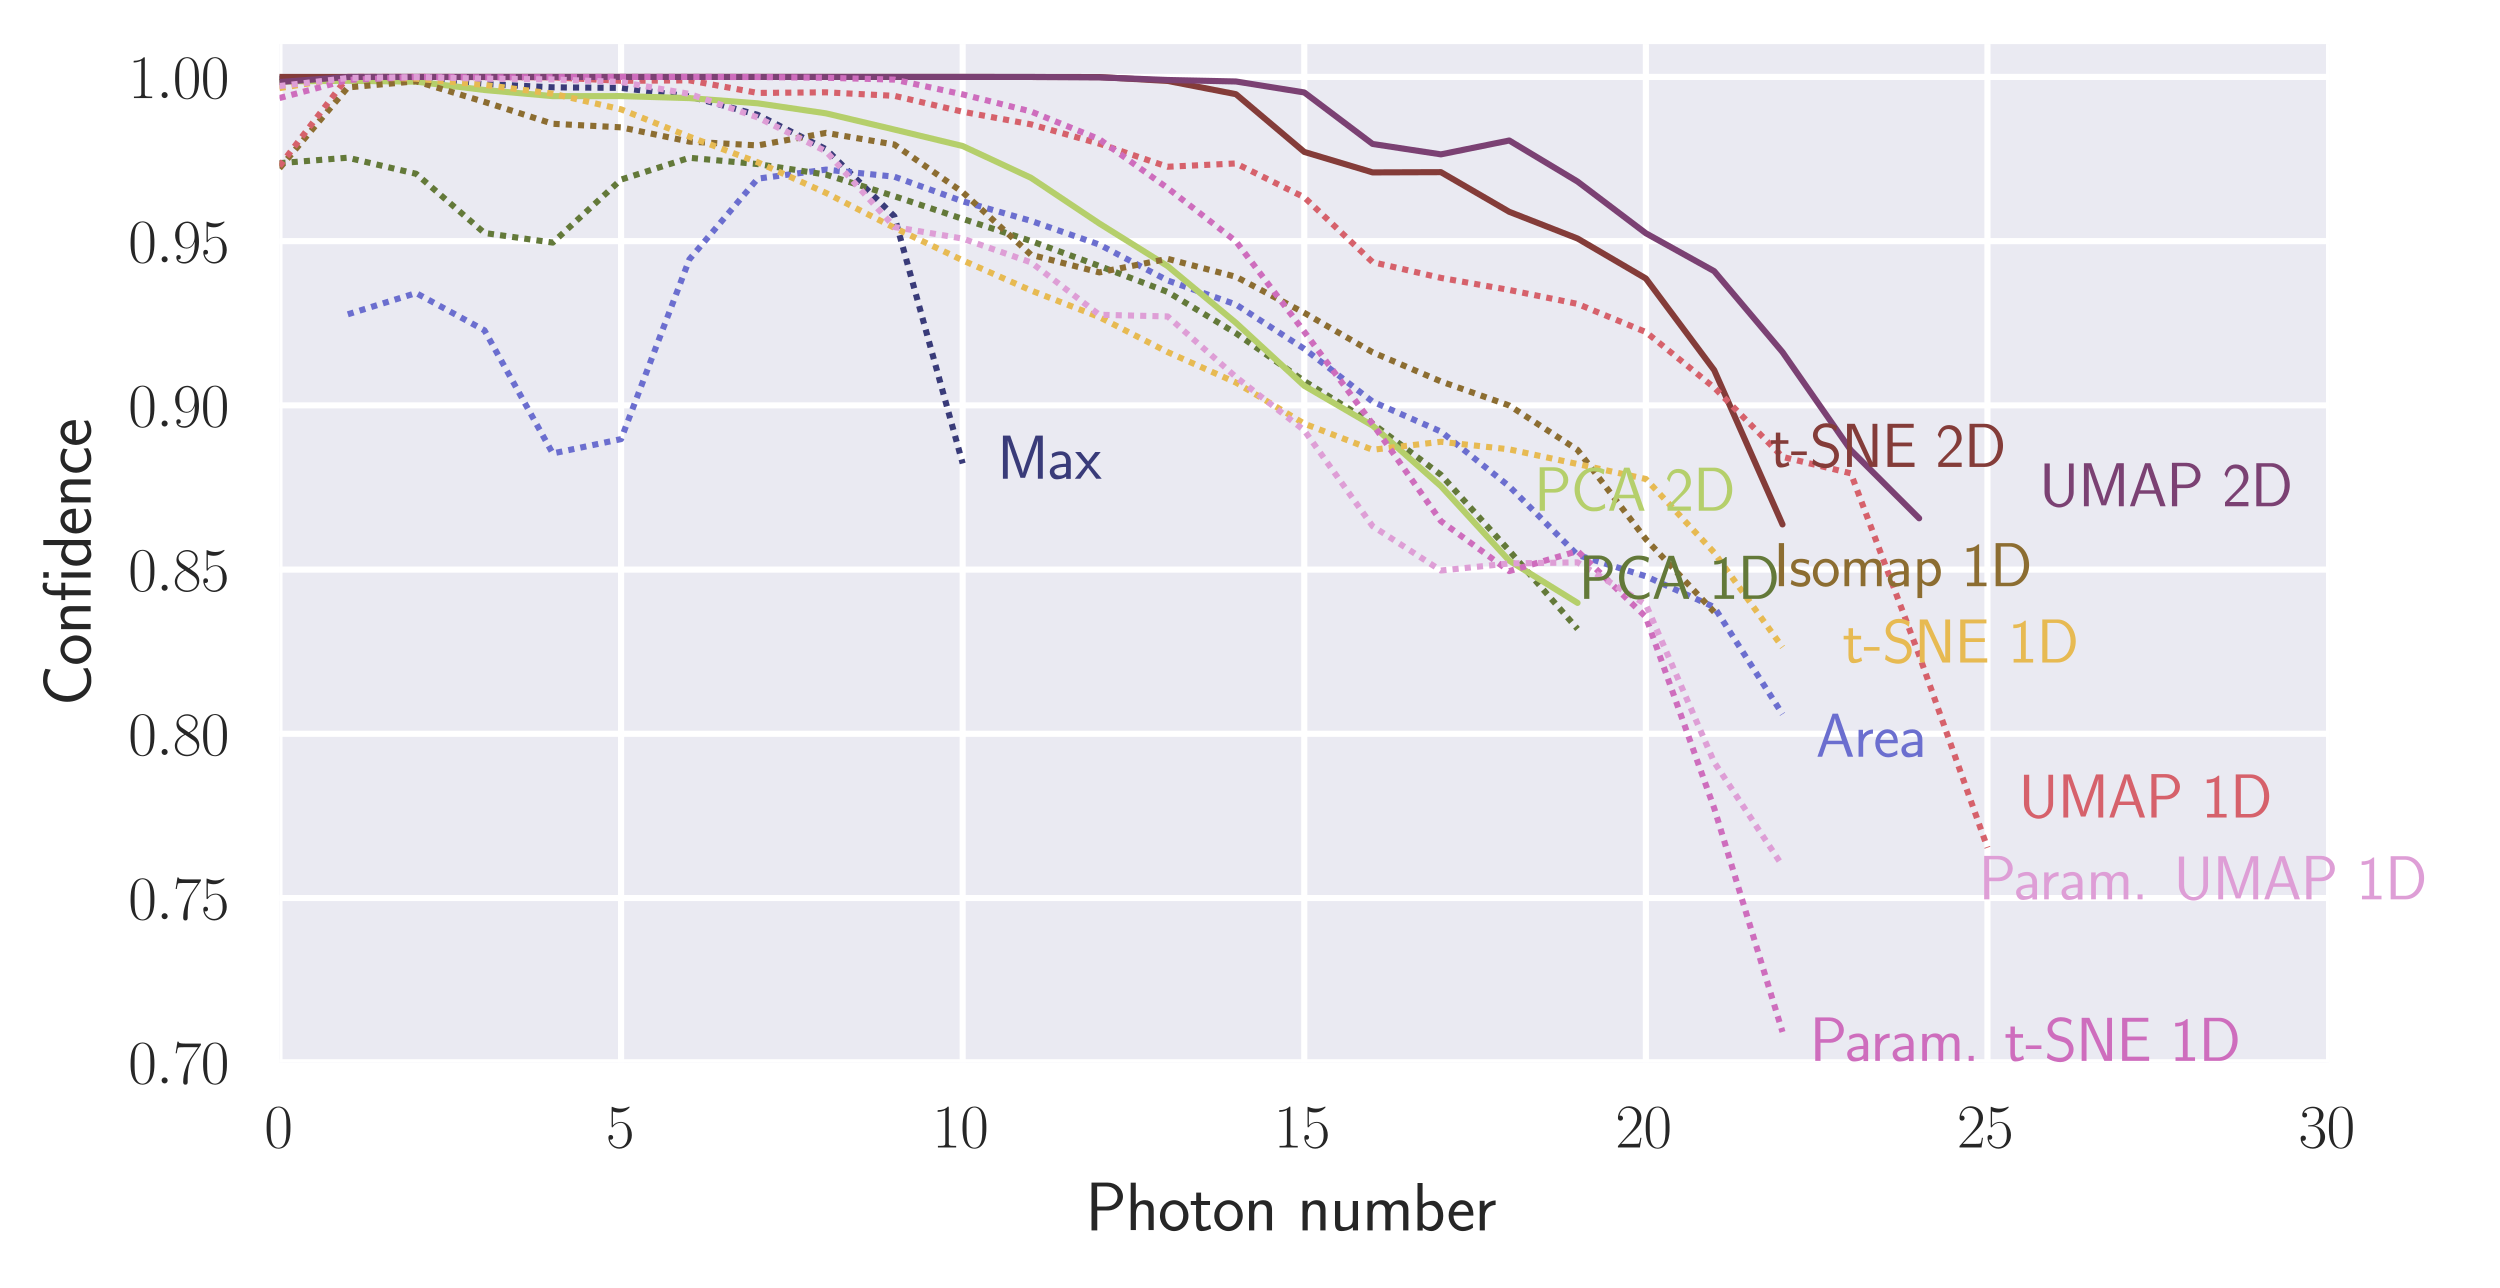 <?xml version="1.0" encoding="utf-8" standalone="no"?>
<!DOCTYPE svg PUBLIC "-//W3C//DTD SVG 1.1//EN"
  "http://www.w3.org/Graphics/SVG/1.1/DTD/svg11.dtd">
<svg xmlns:xlink="http://www.w3.org/1999/xlink" width="408.376pt" height="210.317pt" viewBox="0 0 408.376 210.317" xmlns="http://www.w3.org/2000/svg" version="1.1">
 <defs>
  <style type="text/css">*{stroke-linejoin: round; stroke-linecap: butt}</style>
 </defs>
 <g id="figure_1">
  <g id="patch_1">
   <path d="M 0 210.317 
L 408.376 210.317 
L 408.376 0 
L 0 0 
z
" style="fill: #ffffff"/>
  </g>
  <g id="axes_1">
   <g id="patch_2">
    <path d="M 45.653 173.52 
L 380.453 173.52 
L 380.453 7.2 
L 45.653 7.2 
z
" style="fill: #eaeaf2"/>
   </g>
   <g id="matplotlib.axis_1">
    <g id="xtick_1">
     <g id="line2d_1">
      <path d="M 45.653 173.52 
L 45.653 7.2 
" clip-path="url(#pde84ef46e0)" style="fill: none; stroke: #ffffff; stroke-linecap: round"/>
     </g>
     <g id="line2d_2"/>
     <g id="text_1">
      <!-- $\mathdefault{0}$ -->
      <g style="fill: #262626" transform="translate(43.162 187.438) scale(0.1 -0.1)">
       <defs>
        <path id="CMR17-30" d="M 2688 2025 
C 2688 2416 2682 3080 2413 3591 
C 2176 4039 1798 4198 1466 4198 
C 1158 4198 768 4058 525 3597 
C 269 3118 243 2524 243 2025 
C 243 1661 250 1106 448 619 
C 723 -39 1216 -128 1466 -128 
C 1760 -128 2208 -7 2470 600 
C 2662 1042 2688 1559 2688 2025 
z
M 1466 -26 
C 1056 -26 813 325 723 812 
C 653 1188 653 1738 653 2096 
C 653 2588 653 2997 736 3387 
C 858 3929 1216 4096 1466 4096 
C 1728 4096 2067 3923 2189 3400 
C 2272 3036 2278 2607 2278 2096 
C 2278 1680 2278 1169 2202 792 
C 2067 95 1690 -26 1466 -26 
z
" transform="scale(0.016)"/>
       </defs>
       <use xlink:href="#CMR17-30" transform="scale(0.996)"/>
      </g>
     </g>
    </g>
    <g id="xtick_2">
     <g id="line2d_3">
      <path d="M 101.453 173.52 
L 101.453 7.2 
" clip-path="url(#pde84ef46e0)" style="fill: none; stroke: #ffffff; stroke-linecap: round"/>
     </g>
     <g id="line2d_4"/>
     <g id="text_2">
      <!-- $\mathdefault{5}$ -->
      <g style="fill: #262626" transform="translate(98.962 187.438) scale(0.1 -0.1)">
       <defs>
        <path id="CMR17-35" d="M 730 3692 
C 794 3666 1056 3584 1325 3584 
C 1920 3584 2246 3911 2432 4100 
C 2432 4157 2432 4192 2394 4192 
C 2387 4192 2374 4192 2323 4163 
C 2099 4058 1837 3973 1517 3973 
C 1325 3973 1037 3999 723 4139 
C 653 4171 640 4171 634 4171 
C 602 4171 595 4164 595 4037 
L 595 2203 
C 595 2089 595 2057 659 2057 
C 691 2057 704 2070 736 2114 
C 941 2401 1222 2522 1542 2522 
C 1766 2522 2246 2382 2246 1289 
C 2246 1085 2246 715 2054 421 
C 1894 159 1645 25 1370 25 
C 947 25 518 320 403 814 
C 429 807 480 795 506 795 
C 589 795 749 840 749 1038 
C 749 1210 627 1280 506 1280 
C 358 1280 262 1190 262 1011 
C 262 454 704 -128 1382 -128 
C 2042 -128 2669 440 2669 1264 
C 2669 2030 2170 2624 1549 2624 
C 1222 2624 947 2503 730 2274 
L 730 3692 
z
" transform="scale(0.016)"/>
       </defs>
       <use xlink:href="#CMR17-35" transform="scale(0.996)"/>
      </g>
     </g>
    </g>
    <g id="xtick_3">
     <g id="line2d_5">
      <path d="M 157.253 173.52 
L 157.253 7.2 
" clip-path="url(#pde84ef46e0)" style="fill: none; stroke: #ffffff; stroke-linecap: round"/>
     </g>
     <g id="line2d_6"/>
     <g id="text_3">
      <!-- $\mathdefault{10}$ -->
      <g style="fill: #262626" transform="translate(152.271 187.438) scale(0.1 -0.1)">
       <defs>
        <path id="CMR17-31" d="M 1702 4058 
C 1702 4192 1696 4192 1606 4192 
C 1357 3916 979 3827 621 3827 
C 602 3827 570 3827 563 3808 
C 557 3795 557 3782 557 3648 
C 755 3648 1088 3686 1344 3839 
L 1344 461 
C 1344 236 1331 160 781 160 
L 589 160 
L 589 0 
C 896 0 1216 0 1523 0 
C 1830 0 2150 0 2458 0 
L 2458 160 
L 2266 160 
C 1715 160 1702 230 1702 458 
L 1702 4058 
z
" transform="scale(0.016)"/>
       </defs>
       <use xlink:href="#CMR17-31" transform="scale(0.996)"/>
       <use xlink:href="#CMR17-30" transform="translate(45.69 0) scale(0.996)"/>
      </g>
     </g>
    </g>
    <g id="xtick_4">
     <g id="line2d_7">
      <path d="M 213.053 173.52 
L 213.053 7.2 
" clip-path="url(#pde84ef46e0)" style="fill: none; stroke: #ffffff; stroke-linecap: round"/>
     </g>
     <g id="line2d_8"/>
     <g id="text_4">
      <!-- $\mathdefault{15}$ -->
      <g style="fill: #262626" transform="translate(208.071 187.438) scale(0.1 -0.1)">
       <use xlink:href="#CMR17-31" transform="scale(0.996)"/>
       <use xlink:href="#CMR17-35" transform="translate(45.69 0) scale(0.996)"/>
      </g>
     </g>
    </g>
    <g id="xtick_5">
     <g id="line2d_9">
      <path d="M 268.853 173.52 
L 268.853 7.2 
" clip-path="url(#pde84ef46e0)" style="fill: none; stroke: #ffffff; stroke-linecap: round"/>
     </g>
     <g id="line2d_10"/>
     <g id="text_5">
      <!-- $\mathdefault{20}$ -->
      <g style="fill: #262626" transform="translate(263.871 187.438) scale(0.1 -0.1)">
       <defs>
        <path id="CMR17-32" d="M 2669 989 
L 2554 989 
C 2490 536 2438 459 2413 420 
C 2381 369 1920 369 1830 369 
L 602 369 
C 832 619 1280 1072 1824 1597 
C 2214 1967 2669 2402 2669 3035 
C 2669 3790 2067 4224 1395 4224 
C 691 4224 262 3604 262 3030 
C 262 2780 448 2748 525 2748 
C 589 2748 781 2787 781 3010 
C 781 3207 614 3264 525 3264 
C 486 3264 448 3258 422 3245 
C 544 3790 915 4058 1306 4058 
C 1862 4058 2227 3617 2227 3035 
C 2227 2479 1901 2000 1536 1584 
L 262 146 
L 262 0 
L 2515 0 
L 2669 989 
z
" transform="scale(0.016)"/>
       </defs>
       <use xlink:href="#CMR17-32" transform="scale(0.996)"/>
       <use xlink:href="#CMR17-30" transform="translate(45.69 0) scale(0.996)"/>
      </g>
     </g>
    </g>
    <g id="xtick_6">
     <g id="line2d_11">
      <path d="M 324.653 173.52 
L 324.653 7.2 
" clip-path="url(#pde84ef46e0)" style="fill: none; stroke: #ffffff; stroke-linecap: round"/>
     </g>
     <g id="line2d_12"/>
     <g id="text_6">
      <!-- $\mathdefault{25}$ -->
      <g style="fill: #262626" transform="translate(319.671 187.438) scale(0.1 -0.1)">
       <use xlink:href="#CMR17-32" transform="scale(0.996)"/>
       <use xlink:href="#CMR17-35" transform="translate(45.69 0) scale(0.996)"/>
      </g>
     </g>
    </g>
    <g id="xtick_7">
     <g id="line2d_13">
      <path d="M 380.453 173.52 
L 380.453 7.2 
" clip-path="url(#pde84ef46e0)" style="fill: none; stroke: #ffffff; stroke-linecap: round"/>
     </g>
     <g id="line2d_14"/>
     <g id="text_7">
      <!-- $\mathdefault{30}$ -->
      <g style="fill: #262626" transform="translate(375.471 187.438) scale(0.1 -0.1)">
       <defs>
        <path id="CMR17-33" d="M 1414 2157 
C 1984 2157 2234 1662 2234 1090 
C 2234 320 1824 25 1453 25 
C 1114 25 563 194 390 693 
C 422 680 454 680 486 680 
C 640 680 755 782 755 948 
C 755 1133 614 1216 486 1216 
C 378 1216 211 1165 211 926 
C 211 335 787 -128 1466 -128 
C 2176 -128 2720 430 2720 1085 
C 2720 1707 2208 2157 1600 2227 
C 2086 2328 2554 2756 2554 3329 
C 2554 3820 2048 4179 1472 4179 
C 890 4179 378 3829 378 3329 
C 378 3110 544 3072 627 3072 
C 762 3072 877 3155 877 3321 
C 877 3486 762 3569 627 3569 
C 602 3569 570 3569 544 3557 
C 730 3959 1235 4032 1459 4032 
C 1683 4032 2106 3925 2106 3320 
C 2106 3143 2080 2828 1862 2550 
C 1670 2304 1453 2304 1242 2284 
C 1210 2284 1062 2269 1037 2269 
C 992 2263 966 2257 966 2208 
C 966 2163 973 2157 1101 2157 
L 1414 2157 
z
" transform="scale(0.016)"/>
       </defs>
       <use xlink:href="#CMR17-33" transform="scale(0.996)"/>
       <use xlink:href="#CMR17-30" transform="translate(45.69 0) scale(0.996)"/>
      </g>
     </g>
    </g>
    <g id="text_8">
     <!-- Photon number -->
     <g style="fill: #262626" transform="translate(177.299 200.986) scale(0.11 -0.11)">
      <defs>
       <path id="CMSS17-50" d="M 2106 1856 
C 2874 1856 3501 2453 3501 3158 
C 3501 3850 2899 4453 2067 4453 
L 570 4453 
L 570 0 
L 1107 0 
L 1107 1856 
L 2106 1856 
z
M 1926 4096 
C 2669 4096 2995 3627 2995 3157 
C 2995 2720 2694 2226 1926 2226 
L 1094 2226 
L 1094 4096 
L 1926 4096 
z
" transform="scale(0.016)"/>
       <path id="CMSS17-68" d="M 2618 1891 
C 2618 2292 2522 2820 1798 2820 
C 1395 2820 1133 2623 947 2407 
L 947 4448 
L 474 4448 
L 474 32 
L 960 32 
L 960 1573 
C 960 1973 1114 2432 1549 2432 
C 2112 2432 2131 2056 2131 1839 
L 2131 32 
L 2618 32 
L 2618 1891 
z
" transform="scale(0.016)"/>
       <path id="CMSS17-6f" d="M 2829 1356 
C 2829 2176 2221 2816 1504 2816 
C 768 2816 173 2157 173 1356 
C 173 544 787 -64 1498 -64 
C 2227 -64 2829 563 2829 1356 
z
M 1504 337 
C 1050 337 659 709 659 1408 
C 659 2151 1114 2427 1498 2427 
C 1914 2427 2342 2126 2342 1408 
C 2342 683 1926 337 1504 337 
z
" transform="scale(0.016)"/>
       <path id="CMSS17-74" d="M 1069 2368 
L 1901 2368 
L 1901 2737 
L 1069 2737 
L 1069 3520 
L 614 3520 
L 614 2737 
L 109 2737 
L 109 2368 
L 602 2368 
L 602 749 
C 602 384 685 -64 1107 -64 
C 1427 -64 1722 25 2003 172 
L 1901 548 
C 1747 414 1562 337 1363 337 
C 1082 337 1069 696 1069 856 
L 1069 2368 
z
" transform="scale(0.016)"/>
       <path id="CMSS17-6e" d="M 2618 1877 
C 2618 2283 2522 2816 1798 2816 
C 1389 2816 1120 2606 941 2389 
L 941 2758 
L 474 2758 
L 474 0 
L 960 0 
L 960 1559 
C 960 1964 1114 2428 1549 2428 
C 2112 2428 2131 2048 2131 1829 
L 2131 0 
L 2618 0 
L 2618 1877 
z
" transform="scale(0.016)"/>
       <path id="CMSS17-75" d="M 2618 2739 
L 2131 2739 
L 2131 972 
C 2131 498 1786 306 1421 306 
C 998 306 960 447 960 709 
L 960 2739 
L 474 2739 
L 474 678 
C 474 179 646 -64 1088 -64 
C 1306 -64 1798 -13 2144 306 
L 2144 0 
L 2618 0 
L 2618 2739 
z
" transform="scale(0.016)"/>
       <path id="CMSS17-6d" d="M 4288 1877 
C 4288 2308 4179 2816 3462 2816 
C 2982 2816 2694 2516 2566 2331 
C 2451 2670 2182 2816 1798 2816 
C 1363 2816 1088 2568 941 2389 
L 941 2758 
L 474 2758 
L 474 0 
L 960 0 
L 960 1559 
C 960 1939 1101 2428 1555 2428 
C 2138 2428 2138 2016 2138 1829 
L 2138 0 
L 2624 0 
L 2624 1559 
C 2624 1939 2765 2428 3219 2428 
C 3802 2428 3802 2016 3802 1829 
L 3802 0 
L 4288 0 
L 4288 1877 
z
" transform="scale(0.016)"/>
       <path id="CMSS17-62" d="M 954 4416 
L 480 4416 
L 480 -13 
L 966 -13 
L 966 274 
C 1210 38 1504 -64 1766 -64 
C 2381 -64 2880 549 2880 1352 
C 2880 2086 2496 2756 1926 2756 
C 1523 2756 1165 2591 954 2419 
L 954 4416 
z
M 966 2046 
C 1107 2222 1306 2368 1587 2368 
C 1965 2368 2394 2097 2394 1352 
C 2394 558 1882 325 1530 325 
C 1402 325 1267 356 1139 464 
C 966 615 966 709 966 797 
L 966 2046 
z
" transform="scale(0.016)"/>
       <path id="CMSS17-65" d="M 2502 1377 
C 2502 1590 2490 2003 2285 2345 
C 2061 2713 1696 2816 1421 2816 
C 755 2816 192 2188 192 1375 
C 192 582 774 -64 1510 -64 
C 1798 -64 2150 19 2470 248 
C 2470 274 2458 414 2451 420 
C 2451 433 2432 630 2432 656 
C 2125 407 1773 325 1517 325 
C 1107 325 666 667 646 1377 
L 2502 1377 
z
M 698 1728 
C 781 2084 1062 2421 1421 2421 
C 1517 2421 1965 2421 2080 1728 
L 698 1728 
z
" transform="scale(0.016)"/>
       <path id="CMSS17-72" d="M 954 1363 
C 954 1965 1395 2368 1958 2368 
L 1958 2789 
C 1549 2789 1165 2585 934 2253 
L 934 2758 
L 480 2758 
L 480 0 
L 954 0 
L 954 1363 
z
" transform="scale(0.016)"/>
      </defs>
      <use xlink:href="#CMSS17-50" transform="scale(0.996)"/>
      <use xlink:href="#CMSS17-68" transform="translate(59.736 0) scale(0.996)"/>
      <use xlink:href="#CMSS17-6f" transform="translate(107.941 0) scale(0.996)"/>
      <use xlink:href="#CMSS17-74" transform="translate(154.784 0) scale(0.996)"/>
      <use xlink:href="#CMSS17-6f" transform="translate(188.616 0) scale(0.996)"/>
      <use xlink:href="#CMSS17-6e" transform="translate(235.459 0) scale(0.996)"/>
      <use xlink:href="#CMSS17-6e" transform="translate(314.893 0) scale(0.996)"/>
      <use xlink:href="#CMSS17-75" transform="translate(363.098 0) scale(0.996)"/>
      <use xlink:href="#CMSS17-6d" transform="translate(411.303 0) scale(0.996)"/>
      <use xlink:href="#CMSS17-62" transform="translate(485.533 0) scale(0.996)"/>
      <use xlink:href="#CMSS17-65" transform="translate(536.34 0) scale(0.996)"/>
      <use xlink:href="#CMSS17-72" transform="translate(577.979 0) scale(0.996)"/>
     </g>
    </g>
   </g>
   <g id="matplotlib.axis_2">
    <g id="ytick_1">
     <g id="line2d_15">
      <path d="M 45.653 173.52 
L 380.453 173.52 
" clip-path="url(#pde84ef46e0)" style="fill: none; stroke: #ffffff; stroke-linecap: round"/>
     </g>
     <g id="line2d_16"/>
     <g id="text_9">
      <!-- $\mathdefault{0.70}$ -->
      <g style="fill: #262626" transform="translate(20.941 176.979) scale(0.1 -0.1)">
       <defs>
        <path id="CMMI12-3a" d="M 1178 307 
C 1178 492 1024 619 870 619 
C 685 619 557 466 557 313 
C 557 128 710 0 864 0 
C 1050 0 1178 153 1178 307 
z
" transform="scale(0.016)"/>
        <path id="CMR17-37" d="M 2886 3941 
L 2886 4081 
L 1382 4081 
C 634 4081 621 4165 595 4288 
L 480 4288 
L 294 3094 
L 410 3094 
C 429 3215 474 3540 550 3661 
C 589 3712 1062 3712 1171 3712 
L 2579 3712 
L 1869 2661 
C 1395 1954 1069 999 1069 165 
C 1069 89 1069 -128 1299 -128 
C 1530 -128 1530 89 1530 171 
L 1530 465 
C 1530 1508 1709 2196 2003 2636 
L 2886 3941 
z
" transform="scale(0.016)"/>
       </defs>
       <use xlink:href="#CMR17-30" transform="scale(0.996)"/>
       <use xlink:href="#CMMI12-3a" transform="translate(45.69 0) scale(0.996)"/>
       <use xlink:href="#CMR17-37" transform="translate(72.788 0) scale(0.996)"/>
       <use xlink:href="#CMR17-30" transform="translate(118.478 0) scale(0.996)"/>
      </g>
     </g>
    </g>
    <g id="ytick_2">
     <g id="line2d_17">
      <path d="M 45.653 146.694 
L 380.453 146.694 
" clip-path="url(#pde84ef46e0)" style="fill: none; stroke: #ffffff; stroke-linecap: round"/>
     </g>
     <g id="line2d_18"/>
     <g id="text_10">
      <!-- $\mathdefault{0.75}$ -->
      <g style="fill: #262626" transform="translate(20.941 150.153) scale(0.1 -0.1)">
       <use xlink:href="#CMR17-30" transform="scale(0.996)"/>
       <use xlink:href="#CMMI12-3a" transform="translate(45.69 0) scale(0.996)"/>
       <use xlink:href="#CMR17-37" transform="translate(72.788 0) scale(0.996)"/>
       <use xlink:href="#CMR17-35" transform="translate(118.478 0) scale(0.996)"/>
      </g>
     </g>
    </g>
    <g id="ytick_3">
     <g id="line2d_19">
      <path d="M 45.653 119.868 
L 380.453 119.868 
" clip-path="url(#pde84ef46e0)" style="fill: none; stroke: #ffffff; stroke-linecap: round"/>
     </g>
     <g id="line2d_20"/>
     <g id="text_11">
      <!-- $\mathdefault{0.80}$ -->
      <g style="fill: #262626" transform="translate(20.941 123.328) scale(0.1 -0.1)">
       <defs>
        <path id="CMR17-38" d="M 1741 2264 
C 2144 2467 2554 2773 2554 3263 
C 2554 3841 1990 4179 1472 4179 
C 890 4179 378 3759 378 3180 
C 378 3021 416 2747 666 2505 
C 730 2442 998 2251 1171 2130 
C 883 1983 211 1634 211 934 
C 211 279 838 -128 1459 -128 
C 2144 -128 2720 362 2720 1010 
C 2720 1590 2330 1857 2074 2029 
L 1741 2264 
z
M 902 2822 
C 851 2854 595 3051 595 3351 
C 595 3739 998 4032 1459 4032 
C 1965 4032 2336 3676 2336 3262 
C 2336 2669 1670 2331 1638 2331 
C 1632 2331 1626 2331 1574 2370 
L 902 2822 
z
M 2080 1519 
C 2176 1449 2483 1240 2483 851 
C 2483 381 2010 25 1472 25 
C 890 25 448 438 448 940 
C 448 1443 838 1862 1280 2060 
L 2080 1519 
z
" transform="scale(0.016)"/>
       </defs>
       <use xlink:href="#CMR17-30" transform="scale(0.996)"/>
       <use xlink:href="#CMMI12-3a" transform="translate(45.69 0) scale(0.996)"/>
       <use xlink:href="#CMR17-38" transform="translate(72.788 0) scale(0.996)"/>
       <use xlink:href="#CMR17-30" transform="translate(118.478 0) scale(0.996)"/>
      </g>
     </g>
    </g>
    <g id="ytick_4">
     <g id="line2d_21">
      <path d="M 45.653 93.043 
L 380.453 93.043 
" clip-path="url(#pde84ef46e0)" style="fill: none; stroke: #ffffff; stroke-linecap: round"/>
     </g>
     <g id="line2d_22"/>
     <g id="text_12">
      <!-- $\mathdefault{0.85}$ -->
      <g style="fill: #262626" transform="translate(20.941 96.502) scale(0.1 -0.1)">
       <use xlink:href="#CMR17-30" transform="scale(0.996)"/>
       <use xlink:href="#CMMI12-3a" transform="translate(45.69 0) scale(0.996)"/>
       <use xlink:href="#CMR17-38" transform="translate(72.788 0) scale(0.996)"/>
       <use xlink:href="#CMR17-35" transform="translate(118.478 0) scale(0.996)"/>
      </g>
     </g>
    </g>
    <g id="ytick_5">
     <g id="line2d_23">
      <path d="M 45.653 66.217 
L 380.453 66.217 
" clip-path="url(#pde84ef46e0)" style="fill: none; stroke: #ffffff; stroke-linecap: round"/>
     </g>
     <g id="line2d_24"/>
     <g id="text_13">
      <!-- $\mathdefault{0.90}$ -->
      <g style="fill: #262626" transform="translate(20.941 69.676) scale(0.1 -0.1)">
       <defs>
        <path id="CMR17-39" d="M 2253 1864 
C 2253 464 1670 31 1190 31 
C 1043 31 685 31 538 294 
C 704 268 826 357 826 518 
C 826 692 685 749 595 749 
C 538 749 365 723 365 506 
C 365 71 742 -128 1203 -128 
C 1939 -128 2688 674 2688 2073 
C 2688 3817 1971 4179 1485 4179 
C 851 4179 243 3628 243 2778 
C 243 1991 762 1408 1414 1408 
C 1952 1408 2189 1903 2253 2112 
L 2253 1864 
z
M 1427 1510 
C 1254 1510 1011 1542 813 1922 
C 678 2169 678 2461 678 2771 
C 678 3146 678 3405 858 3684 
C 947 3817 1114 4032 1485 4032 
C 2240 4032 2240 2885 2240 2632 
C 2240 2182 2035 1510 1427 1510 
z
" transform="scale(0.016)"/>
       </defs>
       <use xlink:href="#CMR17-30" transform="scale(0.996)"/>
       <use xlink:href="#CMMI12-3a" transform="translate(45.69 0) scale(0.996)"/>
       <use xlink:href="#CMR17-39" transform="translate(72.788 0) scale(0.996)"/>
       <use xlink:href="#CMR17-30" transform="translate(118.478 0) scale(0.996)"/>
      </g>
     </g>
    </g>
    <g id="ytick_6">
     <g id="line2d_25">
      <path d="M 45.653 39.391 
L 380.453 39.391 
" clip-path="url(#pde84ef46e0)" style="fill: none; stroke: #ffffff; stroke-linecap: round"/>
     </g>
     <g id="line2d_26"/>
     <g id="text_14">
      <!-- $\mathdefault{0.95}$ -->
      <g style="fill: #262626" transform="translate(20.941 42.85) scale(0.1 -0.1)">
       <use xlink:href="#CMR17-30" transform="scale(0.996)"/>
       <use xlink:href="#CMMI12-3a" transform="translate(45.69 0) scale(0.996)"/>
       <use xlink:href="#CMR17-39" transform="translate(72.788 0) scale(0.996)"/>
       <use xlink:href="#CMR17-35" transform="translate(118.478 0) scale(0.996)"/>
      </g>
     </g>
    </g>
    <g id="ytick_7">
     <g id="line2d_27">
      <path d="M 45.653 12.565 
L 380.453 12.565 
" clip-path="url(#pde84ef46e0)" style="fill: none; stroke: #ffffff; stroke-linecap: round"/>
     </g>
     <g id="line2d_28"/>
     <g id="text_15">
      <!-- $\mathdefault{1.00}$ -->
      <g style="fill: #262626" transform="translate(20.941 16.024) scale(0.1 -0.1)">
       <use xlink:href="#CMR17-31" transform="scale(0.996)"/>
       <use xlink:href="#CMMI12-3a" transform="translate(45.69 0) scale(0.996)"/>
       <use xlink:href="#CMR17-30" transform="translate(72.788 0) scale(0.996)"/>
       <use xlink:href="#CMR17-30" transform="translate(118.478 0) scale(0.996)"/>
      </g>
     </g>
    </g>
    <g id="text_16">
     <!-- Confidence -->
     <g style="fill: #262626" transform="translate(14.81 115.337) rotate(-90) scale(0.11 -0.11)">
      <defs>
       <path id="CMSS17-43" d="M 3501 714 
C 3072 427 2874 344 2355 344 
C 1459 344 934 1303 934 2179 
C 934 3112 1472 4032 2381 4032 
C 2790 4032 3059 3918 3386 3715 
L 3475 4217 
C 3168 4370 2778 4440 2387 4440 
C 1158 4440 397 3316 397 2179 
C 397 927 1299 -64 2323 -64 
C 2874 -64 3066 -19 3539 280 
L 3501 714 
z
" transform="scale(0.016)"/>
       <path id="CMSS17-c" d="M 2752 4416 
L 2240 4416 
L 2240 3906 
L 2752 3906 
L 2752 4416 
z
M 2733 2737 
L 2259 2737 
L 2259 0 
L 2733 0 
L 2733 2737 
z
M 1075 2368 
L 1773 2368 
L 1773 2737 
L 1062 2737 
L 1062 3578 
C 1062 3919 1216 4092 1421 4092 
C 1542 4092 1664 4056 1773 3992 
L 1773 4410 
C 1722 4428 1574 4480 1421 4480 
C 941 4480 602 3993 602 3372 
L 602 2737 
L 160 2737 
L 160 2368 
L 602 2368 
L 602 0 
L 1075 0 
L 1075 2368 
z
" transform="scale(0.016)"/>
       <path id="CMSS17-64" d="M 2611 4416 
L 2138 4416 
L 2138 2438 
C 1939 2603 1613 2756 1254 2756 
C 672 2756 211 2131 211 1347 
C 211 562 666 -64 1235 -64 
C 1677 -64 1971 172 2125 306 
L 2125 -13 
L 2611 -13 
L 2611 4416 
z
M 2125 836 
C 2125 747 2125 653 1926 482 
C 1798 375 1645 325 1498 325 
C 1152 325 698 576 698 1340 
C 698 2134 1210 2368 1562 2368 
C 1798 2368 1990 2254 2125 2065 
L 2125 836 
z
" transform="scale(0.016)"/>
       <path id="CMSS17-63" d="M 2464 2541 
C 2464 2585 2170 2714 2093 2739 
C 1882 2816 1613 2816 1542 2816 
C 710 2816 211 2093 211 1363 
C 211 595 768 -64 1517 -64 
C 1946 -64 2253 76 2502 242 
L 2464 664 
C 2189 453 1869 337 1523 337 
C 1024 337 698 774 698 1369 
C 698 1831 909 2414 1549 2414 
C 1901 2414 2099 2343 2394 2145 
L 2464 2541 
z
" transform="scale(0.016)"/>
      </defs>
      <use xlink:href="#CMSS17-43" transform="scale(0.996)"/>
      <use xlink:href="#CMSS17-6f" transform="translate(59.856 0) scale(0.996)"/>
      <use xlink:href="#CMSS17-6e" transform="translate(106.699 0) scale(0.996)"/>
      <use xlink:href="#CMSS17-c" transform="translate(154.904 0) scale(0.996)"/>
      <use xlink:href="#CMSS17-64" transform="translate(205.031 0) scale(0.996)"/>
      <use xlink:href="#CMSS17-65" transform="translate(253.236 0) scale(0.996)"/>
      <use xlink:href="#CMSS17-6e" transform="translate(294.875 0) scale(0.996)"/>
      <use xlink:href="#CMSS17-63" transform="translate(343.08 0) scale(0.996)"/>
      <use xlink:href="#CMSS17-65" transform="translate(384.719 0) scale(0.996)"/>
     </g>
    </g>
   </g>
   <g id="line2d_29">
    <path d="M 45.653 12.839 
L 56.813 12.606 
L 67.973 12.793 
L 79.133 13.726 
L 90.293 14.268 
L 101.453 14.355 
L 112.613 15.744 
L 123.773 18.76 
L 134.933 24.377 
L 146.093 35.334 
L 157.253 75.707 
" clip-path="url(#pde84ef46e0)" style="fill: none; stroke-dasharray: 1,1; stroke-dashoffset: 0; stroke: #393b79"/>
   </g>
   <g id="line2d_30">
    <path d="M 56.813 51.343 
L 67.973 47.868 
L 79.133 53.954 
L 90.293 74.069 
L 101.453 71.729 
L 112.613 42.36 
L 123.773 29.181 
L 134.933 27.705 
L 146.093 28.863 
L 157.253 32.883 
L 168.413 36.079 
L 179.573 39.954 
L 190.733 45.816 
L 201.893 49.741 
L 213.053 56.984 
L 224.213 65.605 
L 235.373 70.494 
L 246.533 79.438 
L 257.693 90.657 
L 268.853 94.139 
L 280.013 99.17 
L 291.173 116.662 
" clip-path="url(#pde84ef46e0)" style="fill: none; stroke-dasharray: 1,1; stroke-dashoffset: 0; stroke: #6b6ecf"/>
   </g>
   <g id="line2d_31">
    <path d="M 45.653 26.654 
L 56.813 25.761 
L 67.973 28.389 
L 79.133 38.058 
L 90.293 39.627 
L 101.453 29.334 
L 112.613 25.773 
L 123.773 26.803 
L 134.933 28.527 
L 146.093 32.05 
L 157.253 35.757 
L 168.413 39.372 
L 179.573 43.444 
L 190.733 47.693 
L 201.893 54.442 
L 213.053 62.248 
L 224.213 69.189 
L 235.373 77.557 
L 246.533 89.946 
L 257.693 102.745 
" clip-path="url(#pde84ef46e0)" style="fill: none; stroke-dasharray: 1,1; stroke-dashoffset: 0; stroke: #637939"/>
   </g>
   <g id="line2d_32">
    <path d="M 45.653 13.297 
L 56.813 13.199 
L 67.973 13.342 
L 79.133 14.702 
L 90.293 15.708 
L 101.453 15.696 
L 112.613 16.026 
L 123.773 16.876 
L 134.933 18.517 
L 146.093 21.164 
L 157.253 23.855 
L 168.413 29.048 
L 179.573 36.503 
L 190.733 43.469 
L 201.893 52.734 
L 213.053 63.023 
L 224.213 69.523 
L 235.373 79.417 
L 246.533 91.585 
L 257.693 98.482 
" clip-path="url(#pde84ef46e0)" style="fill: none; stroke: #b5cf6b; stroke-linecap: round"/>
   </g>
   <g id="line2d_33">
    <path d="M 45.653 27.489 
L 56.813 14.282 
L 67.973 13.275 
L 79.133 16.648 
L 90.293 20.22 
L 101.453 20.801 
L 112.613 23.131 
L 123.773 23.756 
L 134.933 21.708 
L 146.093 23.61 
L 157.253 31.399 
L 168.413 41.615 
L 179.573 44.496 
L 190.733 42.28 
L 201.893 45.213 
L 213.053 51.102 
L 224.213 57.55 
L 235.373 62.304 
L 246.533 66.237 
L 257.693 73.486 
L 268.853 88.079 
L 280.013 99.973 
" clip-path="url(#pde84ef46e0)" style="fill: none; stroke-dasharray: 1,1; stroke-dashoffset: 0; stroke: #8c6d31"/>
   </g>
   <g id="line2d_34">
    <path d="M 45.653 14.4 
L 56.813 12.577 
L 67.973 12.847 
L 79.133 13.867 
L 90.293 15.301 
L 101.453 17.862 
L 112.613 22.327 
L 123.773 26.506 
L 134.933 31.52 
L 146.093 37.213 
L 157.253 42.526 
L 168.413 47.447 
L 179.573 51.8 
L 190.733 57.516 
L 201.893 62.492 
L 213.053 69.208 
L 224.213 73.472 
L 235.373 72.164 
L 246.533 73.402 
L 257.693 75.8 
L 268.853 78.245 
L 280.013 90.259 
L 291.173 105.733 
" clip-path="url(#pde84ef46e0)" style="fill: none; stroke-dasharray: 1,1; stroke-dashoffset: 0; stroke: #e7ba52"/>
   </g>
   <g id="line2d_35">
    <path d="M 45.653 12.565 
L 56.813 12.565 
L 67.973 12.565 
L 79.133 12.565 
L 90.293 12.565 
L 101.453 12.565 
L 112.613 12.565 
L 123.773 12.565 
L 134.933 12.565 
L 146.093 12.57 
L 157.253 12.571 
L 168.413 12.573 
L 179.573 12.586 
L 190.733 13.22 
L 201.893 15.386 
L 213.053 24.819 
L 224.213 28.162 
L 235.373 28.122 
L 246.533 34.597 
L 257.693 38.963 
L 268.853 45.494 
L 280.013 60.461 
L 291.173 85.666 
" clip-path="url(#pde84ef46e0)" style="fill: none; stroke: #843c39; stroke-linecap: round"/>
   </g>
   <g id="line2d_36">
    <path d="M 45.653 27.131 
L 56.813 12.571 
L 67.973 12.566 
L 79.133 12.594 
L 90.293 12.637 
L 101.453 13.202 
L 112.613 13.128 
L 123.773 15.181 
L 134.933 15.081 
L 146.093 15.657 
L 157.253 18.253 
L 168.413 20.313 
L 179.573 23.473 
L 190.733 27.238 
L 201.893 26.7 
L 213.053 32.232 
L 224.213 42.82 
L 235.373 45.394 
L 246.533 47.364 
L 257.693 49.643 
L 268.853 54.242 
L 280.013 63.313 
L 291.173 74.631 
L 302.333 77.319 
L 313.493 107.022 
L 324.653 138.477 
" clip-path="url(#pde84ef46e0)" style="fill: none; stroke-dasharray: 1,1; stroke-dashoffset: 0; stroke: #d6616b"/>
   </g>
   <g id="line2d_37">
    <path d="M 45.653 13.402 
L 56.813 12.572 
L 67.973 12.565 
L 79.133 12.565 
L 90.293 12.568 
L 101.453 12.565 
L 112.613 12.565 
L 123.773 12.565 
L 134.933 12.565 
L 146.093 12.566 
L 157.253 12.566 
L 168.413 12.568 
L 179.573 12.638 
L 190.733 13.065 
L 201.893 13.31 
L 213.053 15.103 
L 224.213 23.517 
L 235.373 25.215 
L 246.533 22.95 
L 257.693 29.658 
L 268.853 38.104 
L 280.013 44.296 
L 291.173 57.519 
L 302.333 73.535 
L 313.493 84.663 
" clip-path="url(#pde84ef46e0)" style="fill: none; stroke: #7b4173; stroke-linecap: round"/>
   </g>
   <g id="line2d_38">
    <path d="M 45.653 16.016 
L 56.813 13.051 
L 67.973 12.585 
L 79.133 12.621 
L 90.293 12.609 
L 101.453 12.567 
L 112.613 12.567 
L 123.773 12.58 
L 134.933 12.703 
L 146.093 13.006 
L 157.253 15.416 
L 168.413 18.213 
L 179.573 22.732 
L 190.733 30.728 
L 201.893 39.425 
L 213.053 54.184 
L 224.213 69.255 
L 235.373 85.124 
L 246.533 93.292 
L 257.693 90.02 
L 268.853 100.794 
L 280.013 132.019 
L 291.173 168.574 
" clip-path="url(#pde84ef46e0)" style="fill: none; stroke-dasharray: 1,1; stroke-dashoffset: 0; stroke: #ce6dbd"/>
   </g>
   <g id="line2d_39">
    <path d="M 45.653 14.053 
L 56.813 12.746 
L 67.973 12.599 
L 79.133 12.845 
L 90.293 12.976 
L 101.453 13.393 
L 112.613 15.337 
L 123.773 19.19 
L 134.933 24.727 
L 146.093 37.076 
L 157.253 38.974 
L 168.413 42.862 
L 179.573 51.415 
L 190.733 51.69 
L 201.893 61.589 
L 213.053 70.304 
L 224.213 85.952 
L 235.373 93.196 
L 246.533 92.036 
L 257.693 91.862 
L 268.853 98.734 
L 280.013 124.507 
L 291.173 141.444 
" clip-path="url(#pde84ef46e0)" style="fill: none; stroke-dasharray: 1,1; stroke-dashoffset: 0; stroke: #de9ed6"/>
   </g>
   <g id="patch_3">
    <path d="M 45.653 173.52 
L 45.653 7.2 
" style="fill: none"/>
   </g>
   <g id="patch_4">
    <path d="M 380.453 173.52 
L 380.453 7.2 
" style="fill: none"/>
   </g>
   <g id="patch_5">
    <path d="M 45.653 173.52 
L 380.453 173.52 
" style="fill: none"/>
   </g>
   <g id="patch_6">
    <path d="M 45.653 7.2 
L 380.453 7.2 
" style="fill: none"/>
   </g>
   <g id="text_17">
    <!-- Max -->
    <g style="fill: #393b79" transform="translate(162.908 78.198) scale(0.1 -0.1)">
     <defs>
      <path id="CMSS17-4d" d="M 3194 2371 
L 2886 1473 
C 2835 1307 2662 791 2624 587 
L 2618 587 
C 2598 715 2560 849 2458 1174 
C 2400 1365 2336 1562 2272 1741 
L 1325 4416 
L 576 4416 
L 576 0 
L 1075 0 
L 1075 3900 
L 1082 3900 
C 1082 3894 1139 3613 1530 2499 
L 2374 96 
L 2848 96 
L 3610 2231 
C 3661 2378 3821 2843 3891 3066 
C 3955 3257 4115 3728 4154 3913 
L 4160 3913 
L 4160 0 
L 4666 0 
L 4666 4416 
L 3923 4416 
L 3194 2371 
z
" transform="scale(0.016)"/>
      <path id="CMSS17-61" d="M 2406 1791 
C 2406 2392 1978 2808 1402 2808 
C 1120 2808 813 2757 461 2553 
L 499 2135 
C 659 2248 934 2432 1395 2432 
C 1722 2432 1920 2180 1920 1782 
L 1920 1536 
C 896 1536 256 1238 256 726 
C 256 461 416 -64 947 -64 
C 1043 -64 1562 -64 1933 217 
L 1933 -19 
L 2406 -19 
L 2406 1791 
z
M 1920 816 
C 1920 701 1920 548 1728 434 
C 1562 325 1350 325 1261 325 
C 941 325 723 511 723 744 
C 723 1211 1722 1211 1920 1211 
L 1920 816 
z
" transform="scale(0.016)"/>
      <path id="CMSS17-78" d="M 1587 1414 
L 2656 2739 
L 2099 2739 
L 1363 1777 
L 602 2739 
L 32 2739 
L 1139 1414 
L 0 0 
L 563 0 
L 1363 1121 
L 2195 0 
L 2758 0 
L 1587 1414 
z
" transform="scale(0.016)"/>
     </defs>
     <use xlink:href="#CMSS17-4d" transform="scale(0.996)"/>
     <use xlink:href="#CMSS17-61" transform="translate(81.676 0) scale(0.996)"/>
     <use xlink:href="#CMSS17-78" transform="translate(126.598 0) scale(0.996)"/>
    </g>
   </g>
   <g id="text_18">
    <!-- Area -->
    <g style="fill: #6b6ecf" transform="translate(296.61 123.61) scale(0.1 -0.1)">
     <defs>
      <path id="CMSS17-41" d="M 2272 4416 
L 1722 4416 
L 166 0 
L 653 0 
L 1101 1280 
L 2816 1280 
L 3270 0 
L 3827 0 
L 2272 4416 
z
M 2694 1637 
L 1222 1637 
C 1530 2528 1914 3638 1958 3925 
L 1965 3925 
C 2010 3663 2138 3281 2246 2956 
L 2694 1637 
z
" transform="scale(0.016)"/>
     </defs>
     <use xlink:href="#CMSS17-41" transform="scale(0.996)"/>
     <use xlink:href="#CMSS17-72" transform="translate(62.218 0) scale(0.996)"/>
     <use xlink:href="#CMSS17-65" transform="translate(94.128 0) scale(0.996)"/>
     <use xlink:href="#CMSS17-61" transform="translate(135.766 0) scale(0.996)"/>
    </g>
   </g>
   <g id="text_19">
    <!-- PCA 1D -->
    <g style="fill: #637939" transform="translate(257.86 97.827) scale(0.1 -0.1)">
     <defs>
      <path id="CMSS17-31" d="M 1818 4288 
L 1696 4288 
C 1350 3940 947 3890 538 3890 
L 538 3520 
C 723 3520 1024 3520 1325 3667 
L 1325 369 
L 570 369 
L 570 0 
L 2573 0 
L 2573 369 
L 1818 369 
L 1818 4288 
z
" transform="scale(0.016)"/>
      <path id="CMSS17-44" d="M 570 4416 
L 570 0 
L 2144 0 
C 3194 0 4000 980 4000 2170 
C 4000 3398 3194 4416 2144 4416 
L 570 4416 
z
M 1094 357 
L 1094 4059 
L 2003 4059 
C 2861 4059 3475 3277 3475 2170 
C 3475 1107 2867 357 2003 357 
L 1094 357 
z
" transform="scale(0.016)"/>
     </defs>
     <use xlink:href="#CMSS17-50" transform="scale(0.996)"/>
     <use xlink:href="#CMSS17-43" transform="translate(59.736 0) scale(0.996)"/>
     <use xlink:href="#CMSS17-41" transform="translate(119.591 0) scale(0.996)"/>
     <use xlink:href="#CMSS17-31" transform="translate(213.038 0) scale(0.996)"/>
     <use xlink:href="#CMSS17-44" transform="translate(259.882 0) scale(0.996)"/>
    </g>
   </g>
   <g id="text_20">
    <!-- PCA 2D -->
    <g style="fill: #b5cf6b" transform="translate(250.6 83.427) scale(0.1 -0.1)">
     <defs>
      <path id="CMSS17-32" d="M 1651 1357 
C 1830 1541 2099 1764 2285 1987 
C 2464 2204 2701 2511 2701 2957 
C 2701 3657 2227 4288 1421 4288 
C 787 4288 422 3893 250 3274 
L 499 2929 
C 640 3510 838 3880 1338 3880 
C 1888 3880 2195 3433 2195 2942 
C 2195 2355 1747 1901 1408 1563 
C 1030 1187 659 804 301 408 
L 301 0 
L 2701 0 
L 2701 433 
L 1613 433 
C 1536 433 1459 433 1382 433 
L 742 433 
L 742 439 
L 1651 1357 
z
" transform="scale(0.016)"/>
     </defs>
     <use xlink:href="#CMSS17-50" transform="scale(0.996)"/>
     <use xlink:href="#CMSS17-43" transform="translate(59.736 0) scale(0.996)"/>
     <use xlink:href="#CMSS17-41" transform="translate(119.591 0) scale(0.996)"/>
     <use xlink:href="#CMSS17-32" transform="translate(213.038 0) scale(0.996)"/>
     <use xlink:href="#CMSS17-44" transform="translate(259.882 0) scale(0.996)"/>
    </g>
   </g>
   <g id="text_21">
    <!-- Isomap 1D -->
    <g style="fill: #8c6d31" transform="translate(289.682 95.754) scale(0.1 -0.1)">
     <defs>
      <path id="CMSS17-49" d="M 1094 4416 
L 557 4416 
L 557 0 
L 1094 0 
L 1094 4416 
z
" transform="scale(0.016)"/>
      <path id="CMSS17-73" d="M 2061 2627 
C 1683 2807 1389 2807 1197 2807 
C 742 2807 198 2648 198 2003 
C 198 1359 902 1218 1094 1179 
C 1389 1122 1715 1058 1715 740 
C 1715 337 1254 337 1171 337 
C 915 337 563 407 243 638 
L 166 210 
C 531 0 883 -64 1178 -64 
C 1965 -64 2163 416 2163 781 
C 2163 1094 1984 1305 1862 1401 
C 1651 1568 1574 1587 1050 1696 
C 960 1709 646 1779 646 2066 
C 646 2432 1050 2432 1139 2432 
C 1555 2432 1811 2303 1984 2208 
L 2061 2627 
z
" transform="scale(0.016)"/>
      <path id="CMSS17-70" d="M 966 333 
C 1178 129 1466 -5 1773 -5 
C 2368 -5 2880 603 2880 1412 
C 2880 2159 2496 2816 1946 2816 
C 1626 2816 1242 2702 954 2472 
L 954 2765 
L 480 2765 
L 480 -1216 
L 966 -1216 
L 966 333 
z
M 966 2100 
C 1018 2176 1235 2415 1587 2415 
C 2035 2415 2394 1960 2394 1412 
C 2394 787 1958 384 1530 384 
C 1402 384 1267 415 1139 523 
C 966 674 966 768 966 857 
L 966 2100 
z
" transform="scale(0.016)"/>
     </defs>
     <use xlink:href="#CMSS17-49" transform="scale(0.996)"/>
     <use xlink:href="#CMSS17-73" transform="translate(25.784 0) scale(0.996)"/>
     <use xlink:href="#CMSS17-6f" transform="translate(61.697 0) scale(0.996)"/>
     <use xlink:href="#CMSS17-6d" transform="translate(108.541 0) scale(0.996)"/>
     <use xlink:href="#CMSS17-61" transform="translate(182.77 0) scale(0.996)"/>
     <use xlink:href="#CMSS17-70" transform="translate(227.692 0) scale(0.996)"/>
     <use xlink:href="#CMSS17-31" transform="translate(307.126 0) scale(0.996)"/>
     <use xlink:href="#CMSS17-44" transform="translate(353.97 0) scale(0.996)"/>
    </g>
   </g>
   <g id="text_22">
    <!-- t-SNE 1D -->
    <g style="fill: #e7ba52" transform="translate(300.986 108.224) scale(0.1 -0.1)">
     <defs>
      <path id="CMSS17-2d" d="M 1664 1216 
L 1664 1585 
L 64 1585 
L 64 1216 
L 1664 1216 
z
" transform="scale(0.016)"/>
      <path id="CMSS17-53" d="M 2797 4169 
C 2515 4334 2208 4480 1690 4480 
C 864 4480 333 3879 333 3266 
C 333 3025 403 2753 653 2475 
C 902 2196 1184 2121 1542 2033 
C 1690 1994 1939 1924 1984 1906 
C 2342 1767 2515 1444 2515 1140 
C 2515 742 2202 318 1645 318 
C 1453 318 890 318 358 819 
L 269 318 
C 794 -64 1363 -128 1651 -128 
C 2438 -128 3002 488 3002 1186 
C 3002 1440 2925 1763 2656 2061 
C 2394 2347 2163 2410 1638 2549 
C 1338 2626 1146 2677 986 2873 
C 877 3013 819 3146 819 3317 
C 819 3673 1126 4060 1690 4060 
C 1971 4060 2336 4002 2707 3660 
L 2797 4169 
z
" transform="scale(0.016)"/>
      <path id="CMSS17-4e" d="M 1466 4180 
L 1350 4416 
L 563 4416 
L 563 0 
L 1062 0 
L 1062 3926 
L 1069 3932 
C 1114 3817 1139 3760 1402 3194 
L 2771 236 
L 2886 0 
L 3674 0 
L 3674 4416 
L 3174 4416 
L 3174 490 
L 3168 483 
C 3123 598 3098 655 2835 1221 
L 1466 4180 
z
" transform="scale(0.016)"/>
      <path id="CMSS17-45" d="M 1958 433 
C 1446 433 1216 433 1101 433 
L 1101 2107 
L 3085 2107 
L 3085 2496 
L 1101 2496 
L 1101 4009 
L 1926 4009 
C 2003 4009 2080 4009 2157 4009 
L 3251 4009 
L 3251 4416 
L 563 4416 
L 563 0 
L 3334 0 
L 3334 433 
L 1958 433 
z
" transform="scale(0.016)"/>
     </defs>
     <use xlink:href="#CMSS17-74" transform="scale(0.996)"/>
     <use xlink:href="#CMSS17-2d" transform="translate(33.832 0) scale(0.996)"/>
     <use xlink:href="#CMSS17-53" transform="translate(65.061 0) scale(0.996)"/>
     <use xlink:href="#CMSS17-4e" transform="translate(117.109 0) scale(0.996)"/>
     <use xlink:href="#CMSS17-45" transform="translate(183.171 0) scale(0.996)"/>
     <use xlink:href="#CMSS17-31" transform="translate(270.292 0) scale(0.996)"/>
     <use xlink:href="#CMSS17-44" transform="translate(317.135 0) scale(0.996)"/>
    </g>
   </g>
   <g id="text_23">
    <!-- t-SNE 2D -->
    <g style="fill: #843c39" transform="translate(289.106 76.27) scale(0.1 -0.1)">
     <use xlink:href="#CMSS17-74" transform="scale(0.996)"/>
     <use xlink:href="#CMSS17-2d" transform="translate(33.832 0) scale(0.996)"/>
     <use xlink:href="#CMSS17-53" transform="translate(65.061 0) scale(0.996)"/>
     <use xlink:href="#CMSS17-4e" transform="translate(117.109 0) scale(0.996)"/>
     <use xlink:href="#CMSS17-45" transform="translate(183.171 0) scale(0.996)"/>
     <use xlink:href="#CMSS17-32" transform="translate(270.292 0) scale(0.996)"/>
     <use xlink:href="#CMSS17-44" transform="translate(317.135 0) scale(0.996)"/>
    </g>
   </g>
   <g id="text_24">
    <!-- UMAP 1D -->
    <g style="fill: #d6616b" transform="translate(329.716 133.539) scale(0.1 -0.1)">
     <defs>
      <path id="CMSS17-55" d="M 3552 4384 
L 3066 4384 
L 3066 1449 
C 3066 604 2547 229 2074 229 
C 1587 229 1101 623 1101 1443 
L 1101 4384 
L 563 4384 
L 563 1454 
C 563 539 1274 -128 2067 -128 
C 2861 -128 3552 539 3552 1454 
L 3552 4384 
z
" transform="scale(0.016)"/>
     </defs>
     <use xlink:href="#CMSS17-55" transform="scale(0.996)"/>
     <use xlink:href="#CMSS17-4d" transform="translate(64.14 0) scale(0.996)"/>
     <use xlink:href="#CMSS17-41" transform="translate(145.816 0) scale(0.996)"/>
     <use xlink:href="#CMSS17-50" transform="translate(208.034 0) scale(0.996)"/>
     <use xlink:href="#CMSS17-31" transform="translate(298.998 0) scale(0.996)"/>
     <use xlink:href="#CMSS17-44" transform="translate(345.842 0) scale(0.996)"/>
    </g>
   </g>
   <g id="text_25">
    <!-- UMAP 2D -->
    <g style="fill: #7b4173" transform="translate(333.076 82.696) scale(0.1 -0.1)">
     <use xlink:href="#CMSS17-55" transform="scale(0.996)"/>
     <use xlink:href="#CMSS17-4d" transform="translate(64.14 0) scale(0.996)"/>
     <use xlink:href="#CMSS17-41" transform="translate(145.816 0) scale(0.996)"/>
     <use xlink:href="#CMSS17-50" transform="translate(208.034 0) scale(0.996)"/>
     <use xlink:href="#CMSS17-32" transform="translate(298.998 0) scale(0.996)"/>
     <use xlink:href="#CMSS17-44" transform="translate(345.842 0) scale(0.996)"/>
    </g>
   </g>
   <g id="text_26">
    <!-- Param. t-SNE 1D -->
    <g style="fill: #ce6dbd" transform="translate(295.614 173.293) scale(0.1 -0.1)">
     <defs>
      <path id="CMSS17-2e" d="M 1088 510 
L 576 510 
L 576 0 
L 1088 0 
L 1088 510 
z
" transform="scale(0.016)"/>
     </defs>
     <use xlink:href="#CMSS17-50" transform="scale(0.996)"/>
     <use xlink:href="#CMSS17-61" transform="translate(57.133 0) scale(0.996)"/>
     <use xlink:href="#CMSS17-72" transform="translate(99.453 0) scale(0.996)"/>
     <use xlink:href="#CMSS17-61" transform="translate(131.362 0) scale(0.996)"/>
     <use xlink:href="#CMSS17-6d" transform="translate(176.284 0) scale(0.996)"/>
     <use xlink:href="#CMSS17-2e" transform="translate(250.514 0) scale(0.996)"/>
     <use xlink:href="#CMSS17-74" transform="translate(318.177 0) scale(0.996)"/>
     <use xlink:href="#CMSS17-2d" transform="translate(352.008 0) scale(0.996)"/>
     <use xlink:href="#CMSS17-53" transform="translate(383.237 0) scale(0.996)"/>
     <use xlink:href="#CMSS17-4e" transform="translate(435.286 0) scale(0.996)"/>
     <use xlink:href="#CMSS17-45" transform="translate(501.347 0) scale(0.996)"/>
     <use xlink:href="#CMSS17-31" transform="translate(588.468 0) scale(0.996)"/>
     <use xlink:href="#CMSS17-44" transform="translate(635.312 0) scale(0.996)"/>
    </g>
   </g>
   <g id="text_27">
    <!-- Param. UMAP 1D -->
    <g style="fill: #de9ed6" transform="translate(323.204 146.903) scale(0.1 -0.1)">
     <use xlink:href="#CMSS17-50" transform="scale(0.996)"/>
     <use xlink:href="#CMSS17-61" transform="translate(57.133 0) scale(0.996)"/>
     <use xlink:href="#CMSS17-72" transform="translate(99.453 0) scale(0.996)"/>
     <use xlink:href="#CMSS17-61" transform="translate(131.362 0) scale(0.996)"/>
     <use xlink:href="#CMSS17-6d" transform="translate(176.284 0) scale(0.996)"/>
     <use xlink:href="#CMSS17-2e" transform="translate(250.514 0) scale(0.996)"/>
     <use xlink:href="#CMSS17-55" transform="translate(318.177 0) scale(0.996)"/>
     <use xlink:href="#CMSS17-4d" transform="translate(382.316 0) scale(0.996)"/>
     <use xlink:href="#CMSS17-41" transform="translate(463.992 0) scale(0.996)"/>
     <use xlink:href="#CMSS17-50" transform="translate(526.21 0) scale(0.996)"/>
     <use xlink:href="#CMSS17-31" transform="translate(617.175 0) scale(0.996)"/>
     <use xlink:href="#CMSS17-44" transform="translate(664.019 0) scale(0.996)"/>
    </g>
   </g>
  </g>
 </g>
 <defs>
  <clipPath id="pde84ef46e0">
   <rect x="45.653" y="7.2" width="334.8" height="166.32"/>
  </clipPath>
 </defs>
</svg>
